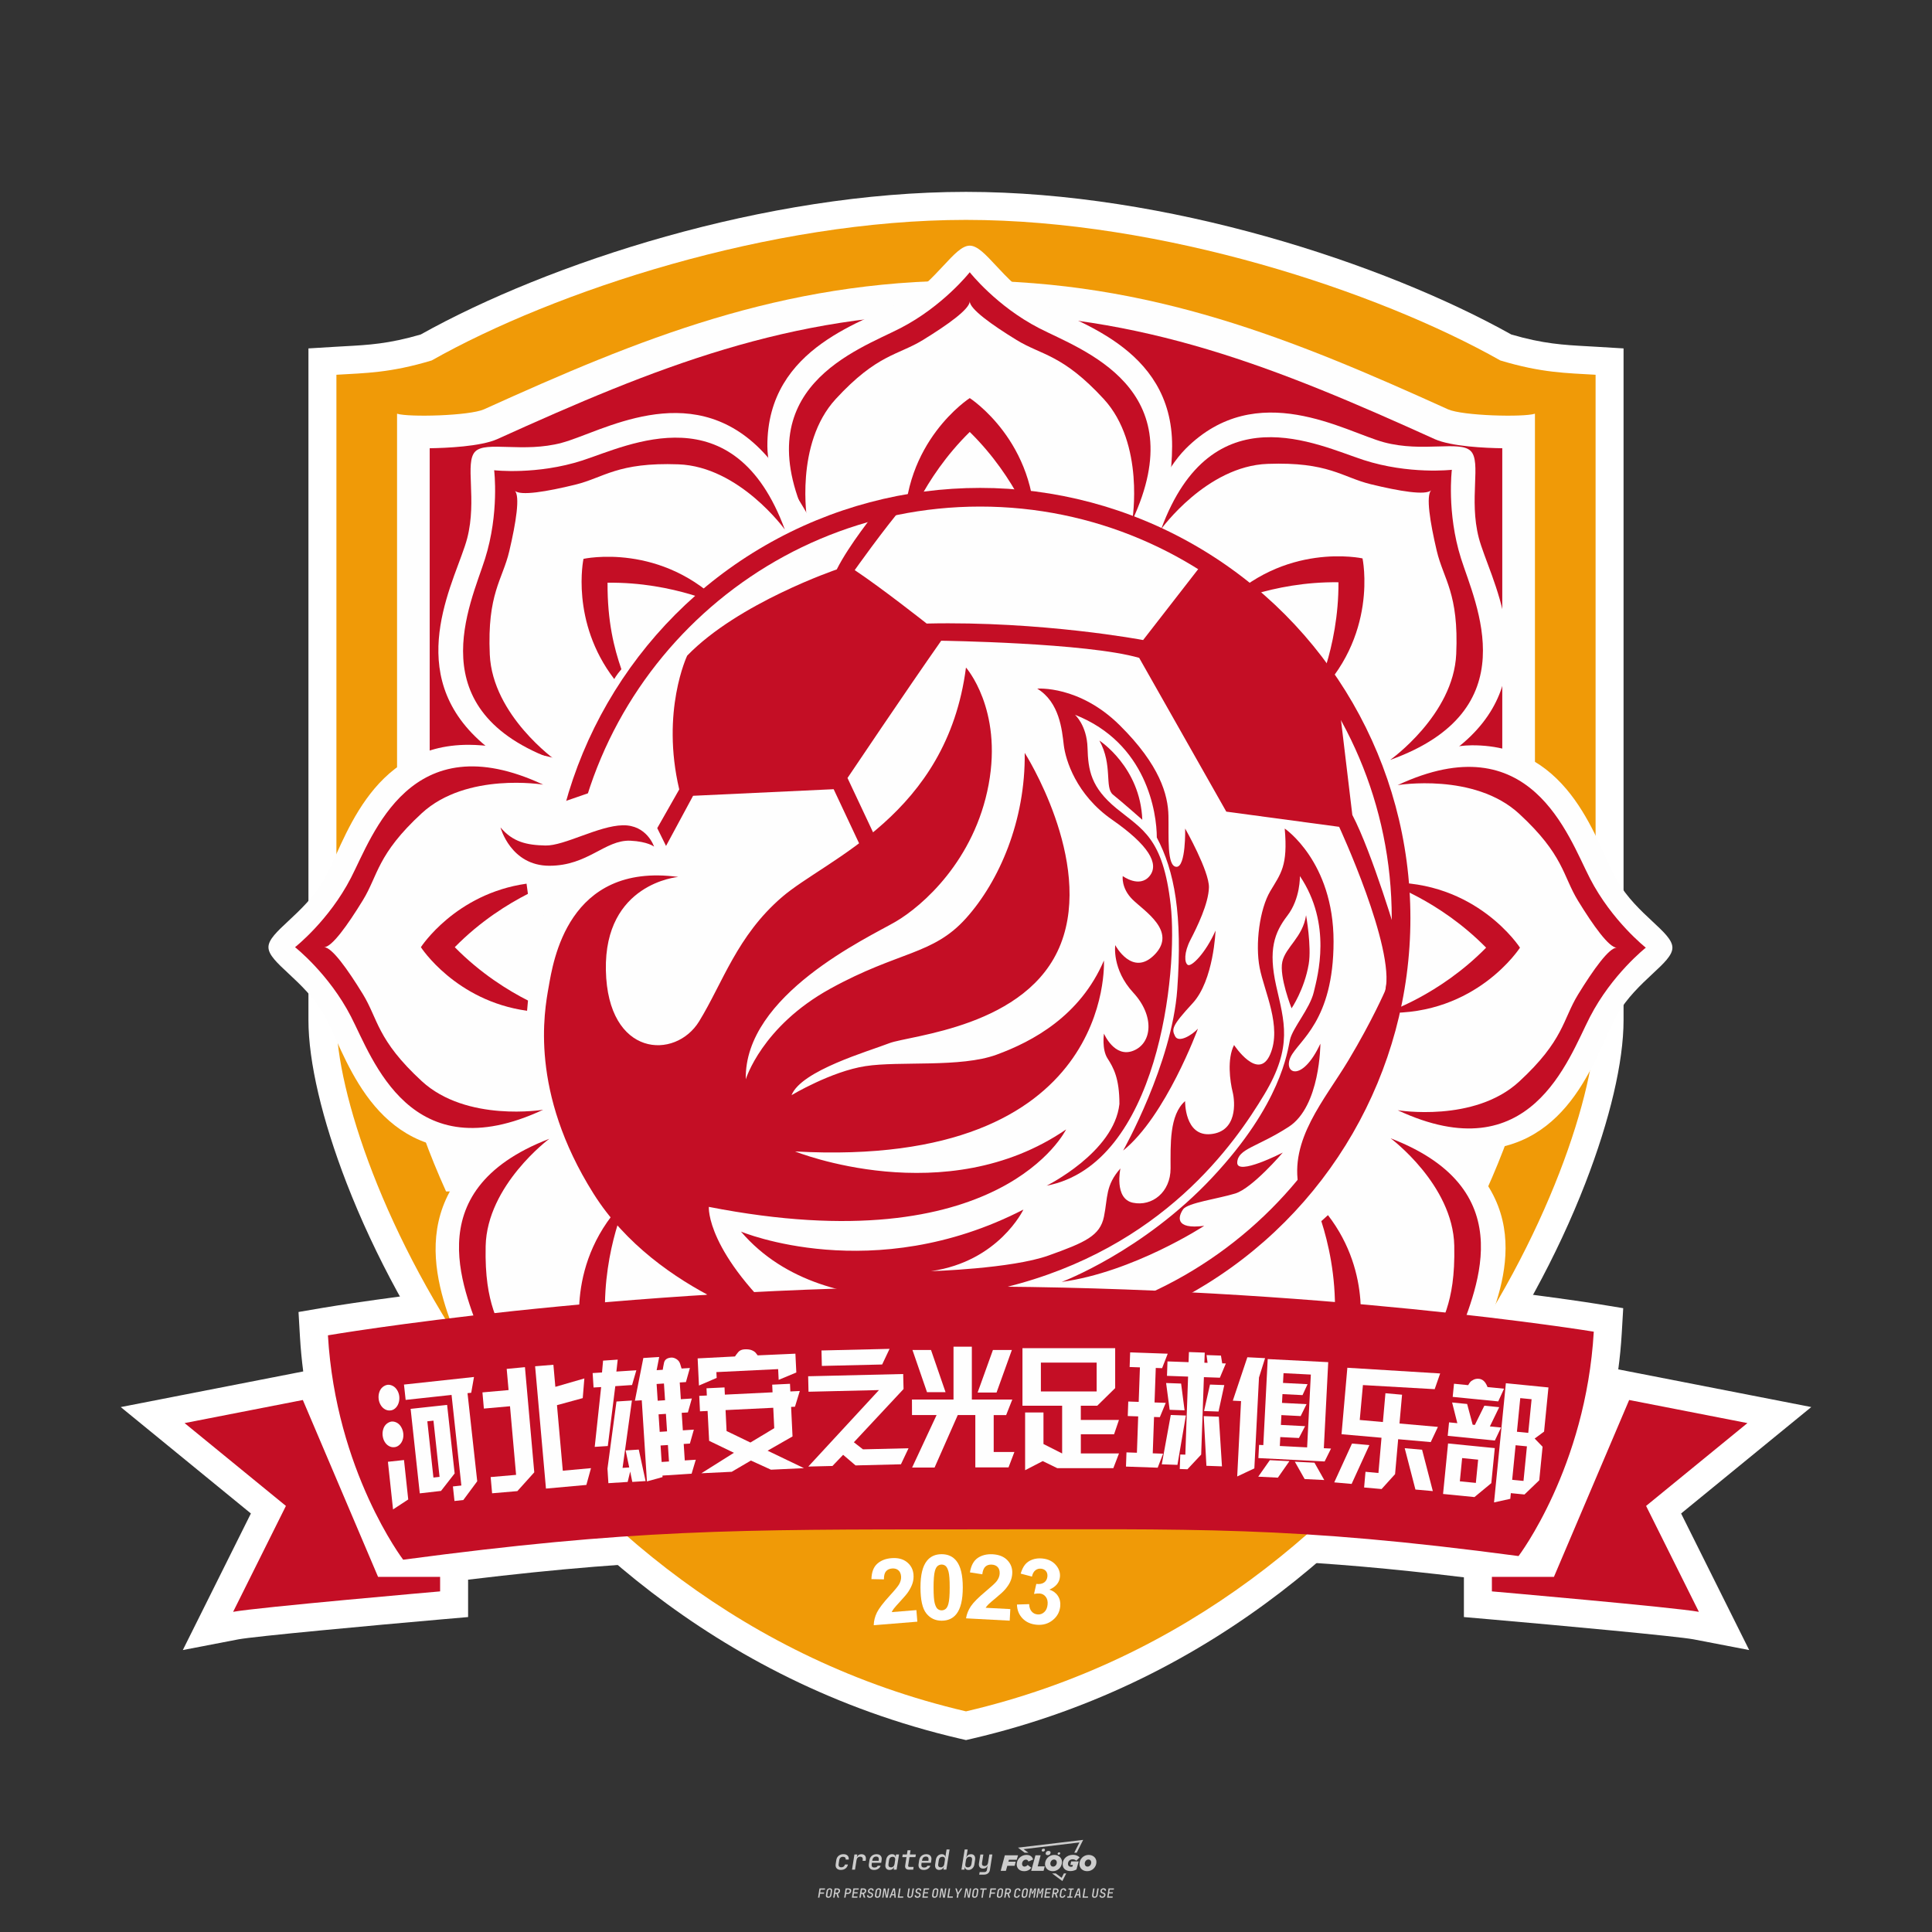 <?xml version="1.0" encoding="UTF-8"?>
<svg id="_图层_1" data-name="图层_1" xmlns="http://www.w3.org/2000/svg" version="1.1" viewBox="0 0 800 800">
  <rect x="0" y="0" width="800" height="800" fill="#333333" stroke="none"/>
  <!-- Created by @FCLOGO 2024-11-29 GMT+8 10:38:02 . https://fclogo.top/ -->
<!-- FOR PERSONAL USE ONLY NOT FOR COMMERCIAL USE -->
<!-- Created by @FCLOGO 2024-11-29 GMT+8 10:38:02 . https://fclogo.top/ -->
<!-- FOR PERSONAL USE ONLY NOT FOR COMMERCIAL USE -->
  <defs>
    <style>
      .st0 {
        fill: #c40e25;
      }

      .st1 {
        fill: #ccc;
      }

      .st2 {
        fill: #fff;
      }

      .st3 {
        fill: #fefefe;
      }

      .st4 {
        fill: #f09a07;
      }
    </style>
  </defs>
  <path class="st1" d="M348.22,774.3c-.79,0-1.38-.22-1.77-.65-.39-.44-.53-1.03-.41-1.79l.25-1.65c.12-.75.45-1.35.98-1.78.53-.44,1.19-.65,1.98-.65s1.33.2,1.72.6c.39.4.55.94.47,1.62h-1.24c.03-.36-.06-.64-.26-.84-.2-.2-.5-.3-.89-.3-.42,0-.76.12-1.03.35-.27.23-.43.56-.5.99l-.26,1.66c-.07.44,0,.77.19,1,.19.23.5.35.92.35.39,0,.72-.1.98-.3.26-.2.44-.48.52-.85h1.24c-.14.69-.47,1.23-.99,1.63-.52.4-1.16.6-1.92.6ZM352.8,774.19l1-6.29h1.19l-.19,1.19c.34-.87.97-1.3,1.91-1.3.67,0,1.17.21,1.49.62.32.42.43.99.31,1.71l-.07.42h-1.27l.06-.32c.07-.45.01-.8-.17-1.04-.18-.24-.48-.36-.88-.36s-.74.12-1.01.37c-.27.24-.43.59-.5,1.03l-.63,3.97h-1.24ZM361.91,774.3c-.77,0-1.35-.22-1.73-.67s-.52-1.04-.4-1.77l.25-1.65c.08-.49.26-.92.52-1.28s.6-.65,1.01-.85c.41-.2.87-.3,1.38-.3.77,0,1.35.22,1.73.67.39.45.52,1.04.39,1.77l-.17,1.12h-3.85l-.09.53c-.15.95.22,1.43,1.11,1.43.72,0,1.17-.25,1.37-.74h1.22c-.17.53-.5.96-1.01,1.28-.5.32-1.09.47-1.76.47ZM361.23,770.22l-.05.29h2.65s.05-.3.05-.3c.07-.47.01-.82-.17-1.07-.18-.25-.49-.37-.92-.37s-.8.13-1.06.38c-.26.25-.43.61-.51,1.08ZM368.33,774.3c-.63,0-1.1-.21-1.41-.64s-.4-1-.27-1.73l.27-1.77c.11-.73.39-1.31.84-1.74.44-.43.98-.64,1.61-.64.47,0,.83.12,1.09.35.26.24.39.56.38.96h.02l.17-1.2h1.24l-1,6.29h-1.22l.19-1.2h-.02c-.12.41-.35.73-.69.97s-.74.35-1.21.35ZM368.93,773.23c.39,0,.72-.12.98-.36.26-.24.43-.57.5-1.01l.25-1.65c.07-.43,0-.76-.18-1-.19-.24-.47-.36-.86-.36s-.72.12-.98.35c-.26.24-.42.57-.49,1.01l-.25,1.65c-.07.44-.01.78.17,1.01.18.23.47.35.88.35ZM376.35,774.19c-.57,0-.99-.16-1.26-.47-.27-.31-.36-.75-.27-1.32l.54-3.39h-1.74l.17-1.12h1.74l.27-1.72h1.24l-.27,1.72h2.47l-.18,1.12h-2.46l-.54,3.39c-.08.44.1.66.53.66h1.72l-.17,1.12h-1.77ZM382.5,774.3c-.77,0-1.35-.22-1.73-.67s-.52-1.04-.4-1.77l.25-1.65c.08-.49.26-.92.52-1.28s.6-.65,1.01-.85c.41-.2.87-.3,1.38-.3.77,0,1.35.22,1.73.67.39.45.52,1.04.39,1.77l-.17,1.12h-3.85l-.09.53c-.15.95.22,1.43,1.11,1.43.72,0,1.17-.25,1.37-.74h1.22c-.17.53-.5.96-1.01,1.28-.5.32-1.09.47-1.76.47ZM381.83,770.22l-.05.29h2.65s.05-.3.05-.3c.07-.47.01-.82-.17-1.07-.18-.25-.49-.37-.92-.37s-.8.13-1.06.38c-.26.25-.43.61-.51,1.08ZM388.92,774.3c-.63,0-1.1-.21-1.4-.64-.3-.42-.39-1-.28-1.73l.27-1.77c.11-.73.39-1.31.84-1.74.44-.43.98-.64,1.61-.64.47,0,.83.12,1.09.35.26.24.39.56.38.96h.02l.21-1.47.3-1.8h1.24l-1.33,8.35h-1.22l.19-1.2h-.02c-.12.41-.35.73-.69.97s-.74.35-1.21.35ZM389.53,773.23c.39,0,.72-.12.98-.36.26-.24.43-.57.5-1.01l.25-1.65c.08-.43.02-.76-.17-1-.19-.24-.48-.36-.87-.36s-.72.12-.98.35c-.26.24-.42.57-.49,1.01l-.25,1.65c-.08.44-.02.78.16,1.01s.48.35.88.35ZM401.02,774.3c-.47,0-.84-.12-1.1-.35-.26-.23-.39-.56-.38-.97h-.01l-.19,1.2h-1.22l1.33-8.35h1.24l-.29,1.8-.27,1.47h.05c.12-.41.35-.73.69-.97.34-.23.74-.35,1.21-.35.63,0,1.1.21,1.4.64.3.43.39,1.01.28,1.74l-.27,1.77c-.11.73-.39,1.31-.84,1.73-.45.42-.98.64-1.61.64ZM400.77,773.23c.4,0,.72-.12.98-.35.26-.23.42-.57.5-1.01l.25-1.65c.07-.43.01-.77-.17-1.01-.18-.24-.47-.35-.87-.35s-.72.12-.98.36-.43.57-.5,1l-.25,1.65c-.07.44-.01.77.17,1.01.18.24.47.36.87.36ZM405.47,776.25l.17-1.06h1.93c.64,0,1.01-.3,1.1-.9l.1-.67.21-1.19h-.03c-.12.42-.35.74-.68.97-.33.23-.73.34-1.2.34-.63,0-1.09-.2-1.4-.6s-.41-.94-.3-1.63l.58-3.6h1.24l-.56,3.48c-.06.41,0,.73.18.96s.47.34.85.34.72-.12.98-.37c.27-.24.43-.58.49-1.02l.54-3.4h1.24l-1.01,6.41c-.1.6-.37,1.08-.81,1.42-.44.35-1,.52-1.67.52h-1.95ZM417.79,770.09h3.22l.54-1.85h-5.47l-1.71,6.44h2.15l.59-2.1h3.03l.44-1.71h-3.03l.24-.78ZM424.23,772.92c-.59,0-1.02-.39-1.02-1.12,0-.88.63-1.76,1.61-1.76.49,0,.88.24,1.02.78l1.95-.83c-.29-1.17-1.27-1.9-2.64-1.9-2.78,0-4.15,2.15-4.15,3.9s1.27,2.83,3.07,2.83c1.37,0,2.34-.59,2.98-1.42l-1.51-1.17c-.39.44-.83.68-1.32.68ZM430.91,768.23h-2.15l-1.76,6.44h5.12l.49-1.85h-2.93l1.22-4.59ZM439.75,771.01c0-1.66-1.32-2.93-3.22-2.93-2.2,0-3.81,1.81-3.81,3.81,0,1.66,1.32,2.93,3.22,2.93,2.2,0,3.81-1.81,3.81-3.81ZM434.92,771.7c0-.83.59-1.71,1.51-1.71.78,0,1.17.54,1.17,1.22,0,.83-.59,1.71-1.51,1.71-.78,0-1.17-.54-1.17-1.22ZM443.21,772.23h1.07l-.2.68c-.15.05-.34.1-.59.1-.68,0-1.27-.39-1.27-1.22,0-1.02.73-1.9,1.95-1.9.59,0,1.12.24,1.51.59l1.37-1.37c-.44-.54-1.51-1.07-2.73-1.07-2.59,0-4.29,1.76-4.29,3.86s1.61,2.88,3.22,2.88c.93,0,1.85-.29,2.49-.68l.93-3.32h-3.12l-.34,1.46ZM450.78,768.08c-2.2,0-3.81,1.81-3.81,3.81,0,1.66,1.32,2.93,3.22,2.93,2.2,0,3.81-1.81,3.81-3.81,0-1.66-1.32-2.93-3.22-2.93ZM450.34,772.92c-.78,0-1.17-.54-1.17-1.22,0-.83.59-1.71,1.51-1.71.78,0,1.17.54,1.17,1.22,0,.83-.59,1.71-1.51,1.71ZM437.94,767.5c-.05.29.1.49.44.49s.54-.2.63-.49c.05-.24-.1-.49-.44-.49s-.59.24-.63.49ZM432.13,765.5c-.44,0-.73.24-.78.59s.1.59.54.59.73-.24.78-.59c.1-.34-.1-.59-.54-.59ZM433.01,767.3c-.1.54.15.88.83.88.63,0,1.07-.39,1.17-.88s-.15-.88-.83-.88c-.68,0-1.07.39-1.17.88ZM439.6,777.55l-2.44-1.81h-1.51l4.25,3.17,1.61-3.17h-.98l-.93,1.81ZM425.84,767.16l-2-1.46,23.13-2.78-2.15,4.25h1.02l2.68-5.32-26.99,3.22,2.78,2.1h1.51ZM338.72,785.79l.61-3.83h2.32l-.08.52h-1.76l-.18,1.14h1.63l-.08.52h-1.62l-.26,1.64h-.57ZM342.97,785.84c-.36,0-.62-.1-.8-.3-.17-.2-.23-.47-.18-.82l.27-1.7c.06-.34.2-.61.44-.82.24-.2.54-.3.89-.3s.62.1.8.3c.17.2.24.47.18.81l-.27,1.71c-.06.34-.2.62-.44.82-.24.2-.54.3-.9.3ZM343.05,785.33c.19,0,.35-.05.47-.16.12-.11.19-.26.23-.46l.27-1.7c.03-.2,0-.35-.08-.46-.08-.11-.22-.16-.41-.16s-.35.05-.46.16c-.12.1-.19.26-.22.46l-.27,1.7c-.03.2,0,.35.08.46s.22.16.41.16ZM345,785.79l.61-3.83h1.2c.24,0,.44.05.6.14.16.09.28.22.36.39s.09.37.05.59c-.04.26-.14.48-.3.67-.16.19-.37.32-.6.39l.54,1.64h-.62l-.48-1.57h-.54l-.25,1.57h-.57ZM345.89,783.71h.64c.19,0,.35-.06.48-.17.13-.11.21-.26.24-.45.03-.19,0-.35-.09-.46-.09-.11-.24-.17-.43-.17h-.64l-.2,1.25ZM349.54,785.79l.61-3.83h1.25c.37,0,.65.1.84.31.19.21.26.49.2.84-.04.23-.12.44-.25.61s-.29.31-.49.4c-.2.09-.42.14-.66.14h-.69l-.24,1.52h-.57ZM350.43,783.75h.69c.19,0,.36-.06.49-.18.14-.12.22-.27.25-.47s0-.35-.1-.47-.25-.18-.44-.18h-.69l-.21,1.29ZM352.75,785.79l.61-3.83h2.25l-.08.5h-1.7l-.17,1.09h1.51l-.08.5h-1.51l-.19,1.24h1.69l-.08.5h-2.25ZM355.84,785.79l.61-3.83h1.2c.24,0,.44.05.6.14.16.09.28.22.36.39s.09.37.05.59c-.04.26-.14.48-.3.67-.16.19-.37.32-.6.39l.54,1.64h-.62l-.48-1.57h-.54l-.25,1.57h-.57ZM356.74,783.71h.64c.19,0,.35-.06.48-.17.13-.11.21-.26.24-.45.03-.19,0-.35-.09-.46-.09-.11-.24-.17-.43-.17h-.64l-.2,1.25ZM360.13,785.84c-.39,0-.67-.1-.87-.29-.19-.19-.26-.45-.22-.78h.57c-.03.17.01.31.12.41.11.1.27.15.48.15.2,0,.37-.05.5-.15.13-.1.21-.23.24-.4.02-.15,0-.28-.06-.39-.06-.11-.16-.18-.29-.22l-.46-.14c-.27-.08-.46-.22-.59-.41-.13-.19-.17-.42-.13-.68.04-.21.11-.39.23-.55s.27-.28.46-.37.4-.13.64-.13c.35,0,.62.1.8.29.18.19.25.44.2.76h-.57c.03-.17,0-.3-.09-.4-.09-.1-.23-.14-.42-.14s-.34.04-.46.13c-.12.09-.19.21-.21.38-.02.15,0,.28.05.39s.16.18.29.22l.47.15c.26.08.46.22.58.41.12.19.17.42.12.69-.04.22-.12.41-.24.57-.13.16-.29.29-.49.38-.2.09-.42.13-.66.13ZM363.27,785.84c-.36,0-.62-.1-.8-.3-.17-.2-.23-.47-.18-.82l.27-1.7c.06-.34.2-.61.44-.82.24-.2.54-.3.89-.3s.62.1.8.3c.17.2.24.47.18.81l-.27,1.71c-.06.34-.2.62-.44.82-.24.2-.54.3-.9.3ZM363.34,785.33c.19,0,.35-.05.47-.16.12-.11.19-.26.23-.46l.27-1.7c.03-.2,0-.35-.08-.46-.08-.11-.22-.16-.41-.16s-.35.05-.46.16c-.12.1-.19.26-.22.46l-.27,1.7c-.03.2,0,.35.08.46s.22.16.41.16ZM365.28,785.79l.61-3.83h.71l.62,3.19c0-.1.02-.22.03-.36.01-.14.03-.29.04-.44.02-.15.04-.29.06-.41l.31-1.98h.52l-.61,3.83h-.71l-.61-3.19c0,.09-.02.21-.03.34s-.03.28-.04.42c-.02.15-.04.28-.06.41l-.31,2.01h-.53ZM368.23,785.79l1.59-3.83h.75l.37,3.83h-.56l-.07-.97h-1.09l-.39.97h-.59ZM369.39,784.34h.87l-.09-1.1c-.02-.2-.03-.37-.04-.51,0-.14-.01-.24-.01-.3-.02.06-.05.16-.1.3s-.11.31-.19.5l-.44,1.11ZM371.72,785.79l.61-3.83h.57l-.52,3.31h1.67l-.08.52h-2.25ZM376.68,785.84c-.37,0-.63-.1-.8-.3-.17-.2-.22-.47-.17-.82l.44-2.76h.57l-.44,2.76c-.03.2,0,.35.07.46.08.11.21.17.41.17s.35-.06.46-.17c.12-.11.19-.27.22-.46l.44-2.76h.57l-.44,2.76c-.06.35-.2.62-.43.82-.23.2-.53.3-.9.3ZM379.84,785.84c-.39,0-.67-.1-.87-.29-.19-.19-.26-.45-.22-.78h.57c-.03.17.01.31.12.41.11.1.27.15.48.15.2,0,.37-.05.5-.15.13-.1.21-.23.24-.4.02-.15,0-.28-.06-.39-.06-.11-.16-.18-.29-.22l-.46-.14c-.27-.08-.46-.22-.59-.41-.13-.19-.17-.42-.13-.68.04-.21.11-.39.23-.55s.27-.28.46-.37.4-.13.64-.13c.35,0,.62.1.8.29.18.19.25.44.2.76h-.57c.03-.17,0-.3-.09-.4-.09-.1-.23-.14-.42-.14s-.34.04-.46.13c-.12.09-.19.21-.21.38-.02.15,0,.28.05.39s.16.18.29.22l.47.15c.26.08.46.22.58.41.12.19.17.42.12.69-.04.22-.12.41-.24.57-.13.16-.29.29-.49.38-.2.09-.42.13-.66.13ZM381.91,785.79l.61-3.83h2.25l-.08.5h-1.7l-.17,1.09h1.51l-.08.5h-1.51l-.19,1.24h1.69l-.08.5h-2.25ZM386.94,785.84c-.36,0-.62-.1-.8-.3-.17-.2-.23-.47-.18-.82l.27-1.7c.06-.34.2-.61.44-.82.24-.2.54-.3.89-.3s.62.1.8.3c.17.2.24.47.18.81l-.27,1.71c-.06.34-.2.62-.44.82-.24.2-.54.3-.9.3ZM387.02,785.33c.19,0,.35-.05.47-.16.12-.11.19-.26.23-.46l.27-1.7c.03-.2,0-.35-.08-.46-.08-.11-.22-.16-.41-.16s-.35.05-.46.16c-.12.1-.19.26-.22.46l-.27,1.7c-.03.2,0,.35.08.46s.22.16.41.16ZM388.95,785.79l.61-3.83h.71l.62,3.19c0-.1.02-.22.03-.36.01-.14.03-.29.04-.44.02-.15.04-.29.06-.41l.31-1.98h.52l-.61,3.83h-.71l-.61-3.19c0,.09-.02.21-.03.34s-.03.28-.04.42c-.02.15-.04.28-.06.41l-.31,2.01h-.53ZM392.25,785.79l.61-3.83h.57l-.52,3.31h1.67l-.08.52h-2.25ZM396.12,785.79l.22-1.41-.75-2.42h.58l.45,1.45c.03.09.05.18.07.27.02.08.03.15.03.19.02-.04.05-.1.09-.19.04-.08.09-.17.14-.27l.9-1.45h.6l-1.53,2.42-.22,1.41h-.57ZM399.22,785.79l.61-3.83h.71l.62,3.19c0-.1.02-.22.03-.36.01-.14.03-.29.04-.44.02-.15.04-.29.06-.41l.31-1.98h.52l-.61,3.83h-.71l-.61-3.19c0,.09-.02.21-.03.34s-.03.28-.04.42c-.02.15-.04.28-.06.41l-.31,2.01h-.53ZM403.51,785.84c-.36,0-.62-.1-.8-.3-.18-.2-.23-.47-.18-.82l.27-1.7c.06-.34.2-.61.44-.82.24-.2.54-.3.89-.3s.62.1.8.3c.17.2.24.47.18.81l-.27,1.71c-.06.34-.2.62-.44.82-.24.2-.54.3-.89.3ZM403.58,785.33c.19,0,.35-.05.47-.16.12-.11.19-.26.23-.46l.27-1.7c.03-.2,0-.35-.08-.46-.08-.11-.22-.16-.41-.16s-.35.05-.46.16c-.12.1-.19.26-.22.46l-.27,1.7c-.03.2,0,.35.08.46.08.11.22.16.41.16ZM406.38,785.79l.52-3.31h-1.02l.08-.52h2.62l-.08.52h-1.03l-.52,3.31h-.57ZM409.52,785.79l.61-3.83h2.32l-.08.52h-1.76l-.18,1.14h1.63l-.08.52h-1.62l-.26,1.64h-.57ZM413.77,785.84c-.36,0-.62-.1-.8-.3-.18-.2-.23-.47-.18-.82l.27-1.7c.06-.34.2-.61.44-.82.24-.2.54-.3.89-.3s.62.1.8.3c.17.2.24.47.18.81l-.27,1.71c-.06.34-.2.62-.44.82-.24.2-.54.3-.89.3ZM413.85,785.33c.19,0,.35-.05.47-.16.12-.11.19-.26.23-.46l.27-1.7c.03-.2,0-.35-.08-.46-.08-.11-.22-.16-.41-.16s-.35.05-.46.16c-.12.1-.19.26-.22.46l-.27,1.7c-.03.2,0,.35.08.46.08.11.22.16.41.16ZM415.8,785.79l.61-3.83h1.2c.24,0,.44.05.6.14.16.09.28.22.36.39s.09.37.05.59c-.04.26-.14.48-.3.67-.16.19-.37.32-.6.39l.54,1.64h-.62l-.48-1.57h-.54l-.25,1.57h-.57ZM416.69,783.71h.64c.19,0,.35-.06.48-.17.13-.11.21-.26.24-.45.03-.19,0-.35-.09-.46-.09-.11-.24-.17-.43-.17h-.64l-.2,1.25ZM420.91,785.84c-.36,0-.63-.1-.81-.3-.18-.2-.24-.47-.19-.82l.27-1.7c.06-.35.21-.62.45-.82s.55-.3.91-.3.63.1.81.3c.18.2.24.47.19.82h-.57c.03-.2,0-.35-.09-.46-.09-.11-.23-.16-.42-.16s-.35.05-.47.16c-.12.1-.2.26-.23.45l-.27,1.71c-.03.2,0,.35.09.46.09.11.23.16.42.16s.35-.05.47-.16.2-.26.23-.46h.57c-.03.23-.11.43-.24.59s-.28.3-.47.39c-.19.09-.4.14-.64.14ZM424.03,785.84c-.36,0-.62-.1-.8-.3-.18-.2-.23-.47-.18-.82l.27-1.7c.06-.34.2-.61.44-.82.24-.2.54-.3.89-.3s.62.1.8.3c.17.2.24.47.18.81l-.27,1.71c-.06.34-.2.62-.44.82-.24.2-.54.3-.89.3ZM424.11,785.33c.19,0,.35-.05.47-.16.12-.11.19-.26.23-.46l.27-1.7c.03-.2,0-.35-.08-.46-.08-.11-.22-.16-.41-.16s-.35.05-.46.16c-.12.1-.19.26-.22.46l-.27,1.7c-.03.2,0,.35.08.46.08.11.22.16.41.16ZM425.97,785.79l.61-3.83h.69l.18,1.23c.02.12.04.23.05.33.01.1.02.18.03.24.02-.06.05-.14.09-.24.04-.11.09-.22.15-.34l.57-1.22h.71l-.61,3.83h-.54l.2-1.29c.02-.17.06-.35.1-.55.04-.2.09-.4.14-.61s.1-.4.14-.59c.05-.19.09-.35.13-.49l-.86,1.86h-.55l-.28-1.86c0,.14-.01.29-.02.47s-.02.37-.04.57c-.02.2-.04.41-.06.61-.02.2-.05.4-.08.57l-.2,1.29h-.54ZM429.11,785.79l.61-3.83h.69l.18,1.23c.02.12.04.23.05.33.01.1.02.18.03.24.02-.06.05-.14.09-.24.04-.11.09-.22.15-.34l.57-1.22h.71l-.61,3.83h-.54l.2-1.29c.02-.17.06-.35.1-.55.04-.2.09-.4.14-.61s.1-.4.14-.59c.05-.19.09-.35.13-.49l-.86,1.86h-.55l-.28-1.86c0,.14-.01.29-.02.47s-.02.37-.04.57c-.02.2-.04.41-.06.61-.02.2-.05.4-.08.57l-.2,1.29h-.54ZM432.41,785.79l.61-3.83h2.25l-.08.5h-1.7l-.17,1.09h1.51l-.08.5h-1.51l-.19,1.24h1.69l-.08.5h-2.25ZM435.51,785.79l.61-3.83h1.2c.24,0,.44.05.6.14.16.09.28.22.36.39s.09.37.05.59c-.04.26-.14.48-.3.67-.16.19-.37.32-.6.39l.54,1.64h-.62l-.48-1.57h-.54l-.25,1.57h-.57ZM436.4,783.71h.64c.19,0,.35-.06.48-.17.13-.11.21-.26.24-.45.03-.19,0-.35-.09-.46-.09-.11-.24-.17-.43-.17h-.64l-.2,1.25ZM439.8,785.84c-.36,0-.63-.1-.81-.3-.18-.2-.24-.47-.19-.82l.27-1.7c.06-.35.21-.62.45-.82s.55-.3.91-.3.63.1.81.3c.18.2.24.47.19.82h-.57c.03-.2,0-.35-.09-.46-.09-.11-.23-.16-.42-.16s-.35.05-.47.16c-.12.1-.2.26-.23.45l-.27,1.71c-.03.2,0,.35.09.46.09.11.23.16.42.16s.35-.05.47-.16.2-.26.23-.46h.57c-.03.23-.11.43-.24.59s-.28.3-.47.39c-.19.09-.4.14-.64.14ZM441.88,785.79l.08-.5h.78l.45-2.82h-.78l.08-.5h2.13l-.08.5h-.78l-.45,2.82h.78l-.08.5h-2.13ZM444.74,785.79l1.59-3.83h.75l.37,3.83h-.56l-.07-.97h-1.09l-.39.97h-.59ZM445.9,784.34h.87l-.09-1.1c-.02-.2-.03-.37-.04-.51,0-.14-.01-.24-.01-.3-.02.06-.05.16-.1.3s-.11.31-.19.5l-.44,1.11ZM448.24,785.79l.61-3.83h.57l-.52,3.31h1.67l-.08.52h-2.25ZM453.19,785.84c-.37,0-.63-.1-.8-.3-.17-.2-.22-.47-.17-.82l.44-2.76h.57l-.44,2.76c-.03.2,0,.35.07.46.08.11.21.17.41.17s.35-.06.46-.17c.12-.11.19-.27.22-.46l.44-2.76h.57l-.44,2.76c-.06.35-.2.62-.43.82-.23.2-.53.3-.9.3ZM456.36,785.84c-.39,0-.67-.1-.87-.29-.19-.19-.26-.45-.22-.78h.57c-.03.17.01.31.12.41.11.1.27.15.48.15.2,0,.37-.05.5-.15s.21-.23.24-.4c.02-.15,0-.28-.06-.39s-.16-.18-.29-.22l-.46-.14c-.27-.08-.46-.22-.59-.41-.13-.19-.17-.42-.13-.68.04-.21.11-.39.23-.55s.27-.28.46-.37c.19-.09.4-.13.64-.13.35,0,.62.1.8.29.18.19.25.44.2.76h-.57c.03-.17,0-.3-.09-.4-.09-.1-.23-.14-.42-.14s-.34.04-.46.13c-.12.09-.19.21-.21.38-.02.15,0,.28.05.39s.16.18.29.22l.47.15c.26.08.46.22.58.41.12.19.17.42.12.69-.04.22-.12.41-.24.57-.13.16-.29.29-.49.38-.2.09-.42.13-.66.13ZM458.42,785.79l.61-3.83h2.25l-.08.5h-1.7l-.17,1.09h1.51l-.08.5h-1.51l-.19,1.24h1.69l-.08.5h-2.25Z"/>
  <g>
    <g>
      <path class="st2" d="M397.37,719.92c-103.09-24.05-168.73-90.36-205.65-141.75-19.88-27.67-36.54-58.18-48.18-88.23-10.2-26.33-15.82-50.31-15.82-67.51V144.27l10.89-.66c1.42-.09,2.81-.16,4.18-.24,9.75-.53,18.21-.99,31.41-4.86,52.8-29.5,142.69-59.06,225.8-59.06s173,29.55,225.8,59.06c13.2,3.86,21.66,4.32,31.41,4.86,1.38.07,2.77.15,4.18.24l10.89.66v278.16c0,17.2-5.62,41.18-15.82,67.51-11.64,30.05-28.31,60.56-48.18,88.23-36.92,51.39-102.56,117.7-205.65,141.75l-2.63.61-2.63-.61Z"/>
      <path class="st2" d="M750,582.63l-24.22-4.73-48.96-9.56-6.73-1.31c.65-4.81,1.14-9.79,1.44-14.92l.61-10.42-10.3-1.69c-1.15-.19-116.34-18.87-261.84-18.87s-264.98,20.18-266.17,20.39l-10.22,1.75.6,10.35c.29,4.9.75,9.66,1.35,14.26l-2.38.47-48.96,9.56-24.22,4.73,19.11,15.62,34.78,28.44-17.73,35.57-10.46,20.98,23.02-4.43c6.47-1.24,55.29-5.76,84.53-8.31l10.58-.92v-15.48c76.59-9.24,118-9.24,206.17-9.24,9.83,0,19.06-.02,27.8-.03,7.85-.01,15.31-.03,22.46-.03,57.69,0,94.52.88,155.91,8.33v16.45l10.58.92c29.25,2.55,78.06,7.06,84.53,8.31l23.02,4.43-10.46-20.98-17.73-35.57,34.78-28.44,19.11-15.62Z"/>
    </g>
    <g>
      <path class="st4" d="M621.26,149.26c-50.83-28.69-140.18-58.21-221.26-58.21s-170.43,29.51-221.26,58.21c-17.22,5.19-27.42,5.19-39.44,5.92v267.25c0,58.3,77.98,243.58,260.7,286.21,182.72-42.63,260.7-227.9,260.7-286.21V155.18c-12.02-.73-22.23-.73-39.44-5.92Z"/>
      <path class="st3" d="M615.29,493.36c14.36-31.71,20.3-57.82,20.3-70.93v-251.12c-4.83,1.52-29.91.88-36.01-1.82-63.94-28.97-122.94-53.31-199.58-53.31s-135.63,24.35-199.58,53.31c-6.1,2.7-31.17,3.34-36.01,1.82v251.12c0,13.1,5.94,39.22,20.3,70.93h430.57Z"/>
      <path class="st0" d="M622.06,316.28v-130.67c-6.89-.1-21.03-.7-27.95-3.77l-.11-.05c-65.17-29.52-120.84-52.11-194-52.11s-128.82,22.58-194,52.11l-.11.05c-6.93,3.07-21.06,3.66-27.96,3.77v130.67h444.12Z"/>
    </g>
    <g>
      <path class="st3" d="M429.42,124.67c-14.39-8.38-21.5-22.95-27.87-22.95s-13.48,14.57-27.87,22.95c-14.39,8.38-56.11,18.4-55.93,60.12.09,20.86,22.63,61.56,39.84,72.75s33.25,19.68,48.09,19.68c53.56,0,79.48-50.7,79.67-92.42.18-41.72-41.54-51.74-55.93-60.12Z"/>
      <path class="st0" d="M430.24,135.87c-17.67-9.11-28.69-23.14-28.69-23.14,0,0-11.02,14.03-28.69,23.14-17.67,9.11-64.31,24.59-38.62,79.61,0,0-5.28-31.7,11.84-50.28,17.12-18.58,25.69-18.04,36.07-24.41s19.4-12.84,19.4-16.03c0,3.19,9.02,9.66,19.4,16.03,10.38,6.38,18.95,5.83,36.07,24.41,17.12,18.58,11.84,50.28,11.84,50.28,25.69-55.02-20.95-70.5-38.62-79.61Z"/>
      <path class="st0" d="M401.55,164.84s-28.06,18.04-26.96,55.56c0,0,7.1-22.04,26.96-41.54,19.86,19.49,26.96,41.54,26.96,41.54,1.09-37.53-26.96-55.56-26.96-55.56Z"/>
      <path class="st3" d="M232.71,183.34c-16.08,4.32-31.44-.9-35.93,3.63s.85,19.83-3.33,35.95c-4.19,16.12-26.45,52.8,3.3,82.04,29.75,29.25,103.85,41.69,124.76,20.6,10.46-10.54,22.6-45.35,26.78-65.45,4.18-20.1-18.77-59.4-33.51-74.15-29.49-29.51-65.98-6.94-82.07-2.63Z"/>
      <path class="st0" d="M241.25,190.64c-18.91,6.13-36.63,4.08-36.63,4.08,0,0,2.2,17.7-3.78,36.66-5.98,18.96-27.82,62.98,29.33,83.48,0,0-26.23-18.57-27.36-43.82-1.13-25.24,5.28-30.94,8.07-42.8,2.79-11.86,4.54-22.82,2.28-25.06,2.26,2.25,13.21.4,25.05-2.49,11.84-2.88,17.48-9.35,42.73-8.42,25.25.93,44.04,27,44.04,27-20.97-56.98-64.81-34.77-83.72-28.64Z"/>
      <path class="st0" d="M241.61,231.41s-5.53,25.96,12.74,49.78c0,0,.77-1.53,2.95-4.08-2.99-8.66-5.82-19.68-5.73-35.82,27.82-.37,48.48,10.11,48.48,10.11-25.88-27.2-58.44-19.99-58.44-19.99Z"/>
      <path class="st3" d="M134.11,364.34c-8.38,14.39-22.95,21.5-22.95,27.87,0,6.38,14.57,13.48,22.95,27.87,8.38,14.39,18.4,56.11,60.12,55.93,41.72-.18,121.28-43.41,121.28-73.11,0-11.14-6.72-38.08-13.12-51.92-10.66-23.06-82.09-42.46-108.16-42.57-41.72-.18-51.74,41.54-60.12,55.93Z"/>
      <path class="st0" d="M145.31,363.52c-9.11,17.67-23.14,28.69-23.14,28.69,0,0,14.03,11.02,23.14,28.69,9.11,17.67,24.59,64.31,79.61,38.62,0,0-31.7,5.28-50.28-11.84-18.58-17.12-18.04-25.69-24.41-36.07s-12.84-19.4-16.03-19.4c3.19,0,9.66-9.02,16.03-19.4,6.38-10.38,5.83-18.95,24.41-36.07,18.58-17.12,50.28-11.84,50.28-11.84-55.02-25.69-70.5,20.95-79.61,38.62Z"/>
      <path class="st3" d="M192.86,564.32c4.55,16.02-.44,31.45,4.15,35.87s19.82-1.15,36,2.8c16.18,3.95,53.18,25.67,81.99-4.5,28.81-30.17,50.86-101.88,29.47-122.48-9.34-8.99-40.6-29.66-56.84-34.85-20.96-6.7-72.21,21.86-89.64,37.63-33.57,30.38-9.68,69.51-5.13,85.53Z"/>
      <path class="st0" d="M200.04,555.69c6.41,18.82,4.62,36.57,4.62,36.57,0,0,17.67-2.46,36.72,3.24,19.05,5.7,63.38,26.9,83.04-30.55,0,0-18.18,26.5-43.41,28-25.22,1.5-31.01-4.83-42.91-7.44s-22.88-4.21-25.1-1.91c2.21-2.3.2-13.21-2.85-25.01-3.06-11.8-9.6-17.34-9.05-42.61.56-25.26,26.35-44.43,26.35-44.43-56.67,21.81-33.82,65.31-27.41,84.13Z"/>
      <path class="st0" d="M240.8,554.73s32.72,6.47,57.96-21.32c0,0-20.41,10.95-48.23,11.21-.78-27.82,9.39-48.62,9.39-48.62-26.82,26.27-19.13,58.72-19.13,58.72Z"/>
      <path class="st3" d="M573.08,183.14c16.08,4.32,31.44-.9,35.93,3.63s-.85,19.83,3.33,35.95c4.19,16.12,26.45,52.8-3.3,82.04-29.75,29.25-107.3,41.88-128.21,20.8-8.77-8.84-10.5-31.95-15.58-48.36-7.03-22.72,8.64-74.3,25.76-91.43,29.49-29.51,65.98-6.94,82.07-2.63Z"/>
      <path class="st0" d="M564.55,190.45c18.91,6.13,36.63,4.08,36.63,4.08,0,0-2.2,17.7,3.78,36.66,5.98,18.96,27.82,62.98-29.33,83.48,0,0,26.23-18.57,27.36-43.82,1.13-25.24-5.28-30.94-8.07-42.8-2.79-11.86-4.54-22.82-2.28-25.06-2.26,2.25-13.21.4-25.05-2.49-11.84-2.88-17.48-9.35-42.73-8.42-25.25.93-44.04,27-44.04,27,20.97-56.98,64.81-34.77,83.72-28.64Z"/>
      <path class="st0" d="M564.19,231.22s6.95,32.62-20.46,58.27c0,0,10.65-20.57,10.5-48.39-27.82-.37-48.48,10.11-48.48,10.11,25.88-27.2,58.44-19.99,58.44-19.99Z"/>
      <path class="st3" d="M669.56,364.54c8.38,14.39,22.95,21.5,22.95,27.87,0,6.38-14.57,13.48-22.95,27.87-8.38,14.39-18.4,56.11-60.12,55.93-41.72-.18-137.08-44.15-137.08-73.85,0-10.67,15.43-23.14,21.31-36.45,10.49-23.73,89.04-57.19,115.77-57.3,41.72-.18,51.74,41.54,60.12,55.93Z"/>
      <path class="st0" d="M658.36,363.72c9.11,17.67,23.14,28.69,23.14,28.69,0,0-14.03,11.02-23.14,28.69-9.11,17.67-24.59,64.31-79.61,38.62,0,0,31.7,5.28,50.28-11.84,18.58-17.12,18.04-25.69,24.41-36.07,6.38-10.38,12.84-19.4,16.03-19.4-3.19,0-9.66-9.02-16.03-19.4-6.38-10.38-5.83-18.95-24.41-36.07-18.58-17.12-50.28-11.84-50.28-11.84,55.02-25.69,70.5,20.95,79.61,38.62Z"/>
      <path class="st0" d="M629.39,392.41s-18.04,28.06-55.56,26.96c0,0,22.04-7.1,41.54-26.96-19.49-19.86-41.54-26.96-41.54-26.96,37.53-1.09,55.56,26.96,55.56,26.96Z"/>
      <path class="st3" d="M610.43,564.13c-4.55,16.02.44,31.45-4.15,35.87-4.59,4.42-19.82-1.15-36,2.8-16.18,3.95-53.18,25.67-81.99-4.5-28.81-30.17-54.81-101.49-33.42-122.09,7.46-7.18,33.83-20.23,47-25.21,24.6-9.3,88.2,11.54,107.13,31.03,29.07,29.92,5.97,66.08,1.42,82.1Z"/>
      <path class="st0" d="M603.24,555.49c-6.41,18.82-4.62,36.57-4.62,36.57,0,0-17.67-2.46-36.72,3.24-19.05,5.7-63.38,26.9-83.04-30.55,0,0,18.18,26.5,43.41,28,25.22,1.5,31.01-4.83,42.91-7.44s22.88-4.21,25.1-1.91c-2.21-2.3-.2-13.21,2.85-25.01,3.06-11.8,9.6-17.34,9.05-42.61-.56-25.26-26.35-44.43-26.35-44.43,56.67,21.81,33.82,65.31,27.41,84.13Z"/>
      <path class="st0" d="M218.64,414.31c-8.17-4.15-19.63-11.2-30.33-22.1,10.68-10.88,22.13-17.93,30.29-22.08l-.57-4.22c-29.5,4.17-43.75,26.3-43.75,26.3,0,0,14.32,22.24,43.97,26.33l.38-4.23Z"/>
      <path class="st0" d="M547.13,505.65c2.81,8.72,6.08,22.55,5.62,38.78-17.17-.16-31.51-4.39-39.98-7.61l-2.37,2.15c24.16,21.07,52.08,15.57,52.08,15.57,0,0,6.34-26.78-12.6-51.38l-2.76,2.5Z"/>
    </g>
    <g>
      <circle class="st0" cx="405.86" cy="380.19" r="178.16"/>
      <path class="st3" d="M405.86,550.62c-93.97,0-170.43-76.45-170.43-170.43s76.45-170.43,170.43-170.43,170.43,76.45,170.43,170.43-76.45,170.43-170.43,170.43Z"/>
      <path class="st3" d="M230.98,332.8l23.77-8.2s3.35,175.38,158.22,229.54c0,0-228.72,23.77-181.99-221.34Z"/>
      <path class="st0" d="M362.51,212.11s-10.93,13.48-16.03,23.68c0,0-40.81,13.85-61.94,35.71,0,0-10.93,22.95-3.28,55.38l-9.11,16.03,3.64,7.38,11.2-20.77,58.21-2.73,12.84,27.33,4.46-7.38-11.57-24.59s24.59-36.62,38.8-56.84c0,0,60.39.82,81.98,7.1,0,0,33.88,59.85,36.07,63.67l46.73,6.29s23.23,50.15,19.13,67.72c0,0-5.47,12.62-15.31,29.01s-24.59,32.79-20.49,52.74c0,0,36.34-31.15,40.99-102.75,0,0-10.66-36.07-18.86-51.65l-6.01-50.28s-18.31-31.43-54.93-55.2l-25.69,33.07s-41.81-7.92-89.63-6.83c0,0-18.31-14.48-29.79-22.13,0,0,11.75-16.67,21.31-27.87l-12.75,3.92Z"/>
      <g>
        <path class="st0" d="M207.25,342.64s4.19,15.85,20.22,15.85,22.95-10.75,33.52-10.38c7.29.36,9.84,2.46,9.84,2.46,0,0-2.91-9.02-12.93-8.84-10.02.18-24.23,8.56-32.06,8.38-7.83-.18-13.48-1.46-18.58-7.47Z"/>
        <path class="st0" d="M280.76,363.14s-30.61,2.55-29.88,38.62,28.78,37.21,38.62,21.15c9.84-16.05,15.67-35.36,34.25-51.4,18.58-16.03,68.32-33.88,76.24-95.1,0,0,15.21,17.12,9.38,48.46-5.83,31.33-27.33,50.28-38.62,56.84-11.29,6.56-62.67,30.24-61.94,65.22,0,0,6.56-21.86,34.98-37.53,28.42-15.67,42.45-13.85,56.2-29.15s24.68-40.44,24.32-68.5c0,0,28.42,44.45,14.94,79.06-13.48,34.61-62.67,37.89-71.05,41.17s-36.44,11.29-40.44,21.5c0,0,16.4-9.84,30.61-12.02,14.21-2.19,39.35.73,54.29-4.74s34.61-16.03,44.45-38.99c0,0,4.74,86.35-127.89,79.06,0,0,62.3,25.14,112.22-9.11,0,0-26.96,55.75-147.93,32.06,0,0-1.46,18.95,33.88,50.28,0,0-55.02-13.48-81.62-55.75-26.6-42.27-20.4-75.42-18.58-85.62s7.78-51.67,53.56-45.54Z"/>
        <path class="st0" d="M306.81,509.97s54.65,22.95,116.96-9.11c0,0-10.2,21.5-38.26,25.5,0,0,33.34-1,48.64-6.47s21.36-8.2,22.98-16.12.53-12.84,6.81-19.95c0,0-2.73,12.57,5.19,14.21s15.58-4.37,15.58-14.21-.55-22.13,6.01-27.87c0,0-.27,14.76,10.66,13.66,10.93-1.09,10.11-13.12,9.02-17.49s-2.35-13.66.6-19.4c0,0,10.06,15.3,14.97,3.83,4.92-11.48-2.46-25.96-4.37-35.8-1.91-9.84,0-24.32,4.37-31.7,4.37-7.38,7.38-10.38,6.01-25.96,0,0,20.22,13.66,20.22,46.73s-14.48,40.99-17.76,47.82,4.65,10.93,12.3-5.47c0,0,0,25.96-13.12,34.43s-21.04,9.02-21.31,14.76c-.27,5.74,18.86-4.1,18.86-4.1,0,0-12.57,14.76-19.68,16.94-7.1,2.19-19.68,3.83-21.59,6.56s-3.83,8.47,8.74,6.83c0,0-29.24,19.13-59.03,23.23,0,0,33.61-12.57,62.3-43.18s31.15-52.19,32.25-57.11,8.2-12.84,9.84-19.68,7.65-28.15-5.74-48.09c0,0,.27,9.29-5.19,16.4s-7.92,14.21-4.65,28.97c3.28,14.76,7.1,25.14-4.92,45.09-12.02,19.95-41.81,63.67-107.12,79.79,0,0-73.14,19.58-109.58-23.05Z"/>
        <path class="st0" d="M540.82,378.99s2.32,12.97,1.09,20.22c-1.78,10.52-7.1,18.31-7.1,18.31,0,0-5.19-13.12-3.83-19.27s8.45-10.09,9.84-19.27Z"/>
        <path class="st0" d="M433.29,491.02s28.06-13.85,30.24-33.88c0-10.66-2.46-15.03-4.92-18.86s-1.48-10.29-1.48-10.29c0,0,4.31,10.2,12.14,7.1s8.93-14.39,0-24.05c-8.93-9.66-7.47-19.68-7.47-19.68,0,0,7.1,13.48,16.4,3.83,9.29-9.66-4.55-18.04-9.29-22.77s-4.01-9.66-4.01-9.66c0,0,6.92,5.1,11.11,0s-.55-12.93-15.49-23.32c-14.94-10.38-19.31-24.78-20.04-30.97s-1.73-17.67-10.98-23.32c0,0,17.35-1.46,34.11,15.12,16.76,16.58,20.04,28.97,20.22,37.53s-.73,20.95,3.28,21.13,3.64-15.85,3.64-15.85c0,0,10.02,17.67,9.84,24.41-.18,6.74-4.92,16.4-7.65,21.68-2.73,5.28-2.55,9.47-1.09,10.38s7.29-4.74,11.48-14.21c0,0-.73,20.59-9.47,30.06s-8.74,10.75-7.29,13.66,6.92-.36,9.47-3.1c0,0-13.3,36.25-30.97,50.46,0,0,20.22-35.89,22.41-66.77s-1.09-48.91-8.47-62.85c0-10.11-4.1-39.08-33.88-50.83,0,0,4.92,4.37,5.19,13.66s1.37,16.4,12.02,25.14c10.66,8.74,19.26,12.02,22.41,39.9s-5.1,107.48-51.46,116.32Z"/>
        <path class="st0" d="M455.24,306.66s16.94,10.93,17.76,32.79c0,0-8.47-7.47-12.11-10.38s0-12.21-5.65-22.41Z"/>
      </g>
    </g>
    <g>
      <path class="st0" d="M76.44,589.27l48.96-9.56,31.15,73.24h25.69v6.01s-76.24,6.65-85.71,8.47l21.86-43.86-41.95-34.29Z"/>
      <path class="st0" d="M400,532.71c-146.23,0-264.21,20.22-264.21,20.22,3.28,56.29,31.15,92.91,31.15,92.91,94.55-12.57,136.63-12.57,233.06-12.57s134.25-1.51,228.8,11.06c0,0,27.87-36.62,31.15-92.91,0,0-113.72-18.71-259.96-18.71Z"/>
      <path class="st0" d="M723.56,589.27l-48.96-9.56-31.15,73.24h-25.69s0,6.01,0,6.01c0,0,76.24,6.65,85.71,8.47l-21.86-43.86,41.95-34.29Z"/>
    </g>
    <g>
      <path class="st2" d="M379.46,666.71l.39,4.79-18.06,1.47c.05-1.82.5-3.59,1.34-5.29.85-1.7,2.6-4,5.27-6.92,2.15-2.35,3.45-3.94,3.91-4.75.62-1.12.89-2.2.81-3.24-.09-1.15-.47-2.01-1.14-2.57-.67-.57-1.54-.81-2.63-.72s-1.9.48-2.49,1.18-.86,1.8-.84,3.32l-5.18-.1c.07-2.86.87-4.97,2.38-6.34s3.48-2.15,5.9-2.34c2.65-.22,4.79.33,6.43,1.64,1.63,1.31,2.53,3.02,2.71,5.15.1,1.21-.03,2.38-.37,3.51-.35,1.13-.94,2.33-1.78,3.61-.56.85-1.59,2.08-3.09,3.7-1.5,1.62-2.45,2.7-2.85,3.22s-.71,1.03-.94,1.51l10.23-.83Z"/>
      <path class="st2" d="M389.91,643.56c2.61,0,4.65.93,6.13,2.8,1.75,2.21,2.63,5.87,2.63,10.98s-.88,8.77-2.65,11c-1.46,1.84-3.5,2.76-6.11,2.76s-4.74-1.01-6.35-3.03c-1.61-2.02-2.41-5.61-2.41-10.79s.88-8.73,2.65-10.96c1.46-1.84,3.5-2.76,6.11-2.76ZM389.91,647.85c-.63,0-1.18.2-1.67.6-.49.4-.87,1.11-1.14,2.14-.36,1.34-.53,3.59-.53,6.75s.16,5.34.48,6.52c.32,1.18.72,1.97,1.2,2.36s1.04.59,1.66.59,1.18-.2,1.67-.6c.49-.4.87-1.11,1.14-2.14.36-1.32.53-3.57.53-6.73s-.16-5.34-.48-6.52c-.32-1.18-.72-1.97-1.2-2.37-.48-.4-1.04-.6-1.66-.6Z"/>
      <path class="st2" d="M418.35,666.29l-.25,4.79-18.09-.96c.29-1.8.97-3.49,2.04-5.06,1.07-1.57,3.11-3.62,6.15-6.15,2.44-2.04,3.95-3.44,4.51-4.18.77-1.03,1.18-2.06,1.23-3.1.06-1.15-.2-2.05-.79-2.7s-1.42-1-2.51-1.06-1.95.22-2.62.84-1.1,1.67-1.27,3.17l-5.12-.79c.46-2.82,1.53-4.81,3.21-5.96s3.74-1.66,6.16-1.54c2.66.14,4.71.97,6.15,2.48,1.44,1.51,2.11,3.33,2,5.47-.06,1.21-.34,2.35-.84,3.43-.49,1.07-1.24,2.18-2.25,3.33-.67.76-1.85,1.85-3.56,3.26-1.71,1.41-2.79,2.35-3.25,2.81-.46.47-.84.93-1.13,1.38l10.25.54Z"/>
      <path class="st2" d="M421.12,664.4l5.04-.16c.04,1.28.38,2.29,1.02,3.03s1.45,1.15,2.44,1.23c1.06.1,1.99-.23,2.79-.97.8-.74,1.26-1.8,1.38-3.16.12-1.29-.14-2.35-.77-3.17s-1.44-1.27-2.45-1.36c-.66-.06-1.46,0-2.4.17l.94-4.14c1.39.16,2.48-.05,3.27-.62.79-.58,1.23-1.4,1.33-2.46.08-.9-.12-1.65-.61-2.24-.49-.58-1.18-.92-2.07-1s-1.66.16-2.34.71-1.14,1.41-1.38,2.57l-4.67-1.23c.48-1.59,1.09-2.85,1.84-3.76.75-.91,1.75-1.59,2.99-2.04,1.24-.45,2.6-.61,4.08-.47,2.53.23,4.48,1.22,5.87,2.96,1.14,1.43,1.63,2.98,1.48,4.64-.21,2.36-1.67,4.12-4.37,5.3,1.51.47,2.67,1.32,3.49,2.55.82,1.23,1.16,2.66,1.01,4.28-.21,2.36-1.25,4.29-3.12,5.8s-4.09,2.14-6.66,1.91c-2.43-.22-4.38-1.1-5.86-2.64-1.47-1.54-2.24-3.45-2.29-5.74Z"/>
    </g>
    <g>
      <path class="st3" d="M160.48,573.42c.7-.08,1.42.08,2.15.45.74.38,1.35.97,1.83,1.77.49.8.78,1.67.88,2.61.09.96-.01,1.87-.3,2.74-.29.86-.74,1.57-1.35,2.13-.61.55-1.3.86-2.06.92-.76.08-1.5-.08-2.21-.47-.72-.4-1.31-.99-1.78-1.77-.47-.78-.76-1.65-.86-2.6s-.01-1.86.28-2.74c.3-.89.77-1.6,1.41-2.12.64-.52,1.31-.82,2.01-.92ZM162.13,588.64c.7-.08,1.42.08,2.15.45.74.38,1.34.97,1.82,1.78.48.81.77,1.69.89,2.65.11.96.02,1.86-.27,2.7-.29.86-.75,1.56-1.37,2.11-.62.55-1.31.86-2.07.92-.76.08-1.5-.07-2.22-.47-.72-.4-1.31-.98-1.77-1.75-.46-.76-.74-1.64-.85-2.61s0-1.86.29-2.75c.29-.89.76-1.6,1.4-2.12.64-.52,1.31-.82,2.01-.92ZM160.63,605.29l6.66-.72,1.75,16.33-6.29,4.12-2.12-19.72ZM167.27,573.32l29-3.14-1.15,6.53-1.53.17,4.02,36.48-5.76,7.77-3.66.4-.65-6.03,3.5-.38-4.06-37.51-19.01,2.06-.69-6.33ZM170.03,583.38l15.11-1.64,3.12,28.38-5.64,7.24-8.8,1.01-3.79-34.99ZM179.47,611.82l2.54-.28-2.52-23.28-2.54.28,2.52,23.28Z"/>
      <path class="st3" d="M210.59,575.59l-.78-8.76,7.56-.72,3.86,43.55-7,7.78-10.46.9-.6-6.72,10.53-.91-2.52-28.41-10.82.96-.59-6.7,10.82-.96ZM229.96,574.26l12.01-3.48-.67,8.15-10.67,2.92,2.41,27.14,11.68-1.06-1.92,6.95-16.73,1.51-4.49-50.65,7.57-.62.81,9.15Z"/>
      <path class="st3" d="M248.91,574.36l-3.13.17-.38-5.97,3.88-.25.44-4.9,6.06-.42-.55,4.94,8.27-.53-1.78,6.11-6.94.47-3.1,24.79-5.42.35,2.66-24.76ZM251.53,608.2l3.74-27.87,6.39-.41-3.87,27.9,2.76-.18-1.49-7.05,5.44-.35,2.83,13.04-5.51.35-.87-4.3-1.05,4.31-7.98.51-.38-5.97ZM274.43,567.19c.07-.57.24-1.53.52-2.87.28-1.34,1.3-2.07,3.05-2.18.71-.03,1.44.2,2.19.69.75.49,1.26,1.2,1.51,2.13l.53,1.72,3.44-.22-1.64,5.83-2.56.16.45,6.93,4.56-.29-1.64,5.77-2.56.16.47,7.25,4.56-.29-1.64,5.77-2.56.16.44,6.82,4.56-.29-1.73,5.78-12.06.78.02.63-6.46,1.79-2.14-33.59-2.84.18,3.49-17.69,6.57-.42-1.06,5.46,2.53-.16ZM274.93,572.88l-3.04.2.45,6.93,3.04-.2-.45-6.93ZM275.74,585.45l-3.04.2.47,7.25,3.04-.2-.47-7.25ZM276.57,598.35l-3.04.2.44,6.82,3.04-.2-.44-6.82Z"/>
      <path class="st3" d="M328.16,594.8l-10.31,5.9,15.05,7.23-13.66.64-8.31-3.79-7.94,4.66-12.57.61,13.48-8.48-10.26-4.95-.64-12.37-3.15.15-.31-6.4,3.15-.15-.14-2.99,7.46-.36.14,2.99,19.75-.96-.15-3.17,7.37-.36.15,3.17,3.91-.19-2,6.51-1.6.08.59,12.24ZM289.42,573.7l-.54-11.22,15.46-.8c.3-.48.75-1.08,1.35-1.8.6-.72,1.51-1.11,2.74-1.16,1.23-.05,2.22.09,2.98.43.76.34,1.29.71,1.59,1.13l.74.95,15.62-.7.38,7.79-7.31,3.05-.22-4.45-25.57,1.24.12,2.4-7.33,3.16ZM310.74,597.31l9.86-5.93-.41-8.45-19.75.96.42,8.67,9.87,4.76Z"/>
      <path class="st3" d="M334.63,569.88l39.36-.93.15,6.22-20.57,22.04,3.76,2.93,18.88-.45-3.15,6.64-18.79.47-5.15-4.39-4.42,4.62-10,.24,29.26-31.67-29.17.69-.15-6.41ZM340.16,559.2l28.19-.67-3.07,6.48-24.97.59-.15-6.41Z"/>
      <path class="st3" d="M411.47,585.97v15.27h8.57l-2.43,6.37h-13.75v-21.67h-7.27l-9.61,21.75h-9.3l10.14-21.75h-10.18l-.02-6.42h17.21v-21.89h7.59v21.89h16.75l-2.55,6.45h-5.14ZM385.51,559l6.02,17.46h-7.68l-6.02-17.46h7.68ZM418.99,559l-6.34,17.62h-7.84l6.34-17.62h7.84Z"/>
      <path class="st3" d="M424.47,584.88h7.61v13.06l7.73,3.91v-19.76h-16.43v-23.83h38.39v16.53l-7.43,7.3h-6.8v5.87h15.8l-2.02,5.93h-13.77v7.95h15.8l-2.34,6.09h-23.23l-6-2.92-7.3,3.77v-23.91ZM431.01,564.22v11.94h23.09v-11.94h-23.09Z"/>
      <path class="st3" d="M479.38,607.74l-13.14-.46.21-5.88,4.32.15.53-15.05-4.32-.15.21-6.01,4.32.15.51-14.29-4.26-.15.21-6.06,15.56.55-2.33,5.99-2.62-.09-.51,14.29,4.65.16-2.46,5.93-2.4-.08-.53,15.05,4.28.15-2.24,5.81ZM484.79,585.91l6.26.22-3.5,20.44-6.48-.23,3.72-20.43ZM489.07,572.9l1.44,11.09-6.18-.22-1.47-11.09,6.2.22ZM491.95,570.02l-8.73-.31.21-5.98,8.73.31.15-4.18,6.55.23-.15,4.18,1.31.05-.41-3.21,5.96.21.52,3.21,1.51.05-2.48,5.9-6.61-.23-1.13,32.06-5.68,6.08-3.19-.11.21-6.01,2.1.07,1.14-32.32ZM498.45,586.39l6.24.22,1.3,20.58-6.44-.23-1.11-20.57ZM498.57,584.27l2.46-10.95,5.92.21-2.38,10.96-6-.21Z"/>
      <path class="st3" d="M516.49,562.01l7.35.37-2.52,8.02-1.92,37.63-7.1,3.34,1.59-31.21-3.41-.17,6.02-17.98ZM523.11,598.39l1.82-35.63,25.06,1.28-1.82,35.63,2.98.15-2.65,5.34-27.43-1.4.28-5.46,1.76.09ZM525.81,604.62l8.11.41-4.78,6.84-8.13-.41,4.8-6.84ZM541.25,599.32l1.54-30.14-11.31-.58-.21,4.04,10.16.52-2.08,4.53-8.31-.42-.19,3.64,10.16.52-2.43,4.94-7.98-.41-.21,4.07,10.03.51-2.56,4.91-7.72-.39-.19,3.69,11.31.58ZM544.29,605.67l4.06,7.18-8.13-.41-4.06-7.18,8.13.41Z"/>
      <path class="st3" d="M559.83,597.74l7.2.64-7.35,16.08-7.2-.64,7.35-16.08ZM564.36,573.52l-1.32,14.46,9.59.85.46-5.23.59-6.69,6.88.61-.58,6.53-.48,5.39,15.91,1.41-2.97,6.29-13.49-1.19-1.28,14.46-5.58,6.17-7.24-.64.57-6.5,5.36.5,1.27-14.6-16.55-1.46,2.41-27.52,38.43,2.36-2.27,6.51-29.72-1.7ZM588.86,600.31l4.44,17.12-7.2-.64-4.44-17.12,7.2.64Z"/>
      <path class="st3" d="M603.45,589.31l-2.16-8.57,6.22.62,2.29,8.58.91.09,3.93-7.96,6.15.61-3.86,7.97,4.62.46-2.56,5.38-19.52-1.94.55-5.58,3.43.34ZM620.4,580.29l-18.87-1.87.54-5.44,5.87.58c.26-.47.54-.89.82-1.24.28-.36.75-.69,1.4-1.01.65-.32,1.37-.45,2.15-.39.79.06,1.48.36,2.08.9s1.12,1.38,1.56,2.53l6.84.68-2.4,5.26ZM599.61,597.71l19.35,1.92-1.44,14.51-6.98,5.77-13-1.29,2.07-20.91ZM612.07,604.42l-6.63-.66-.95,9.62,6.63.66.95-9.62ZM623.54,572.76l17.64,1.75-1.81,18.29-3.9,2.87,3.28,3.39-1.38,13.9-6.12,5.88-5.64-.56-.23,2.35-6.73,1.49,4.9-49.37ZM629.51,578.93l-1.38,13.93,4.69.46,1.38-13.93-4.69-.46ZM626.16,612.76l4.69.46,1.42-14.32-4.69-.46-1.42,14.32Z"/>
    </g>
  </g>
</svg>